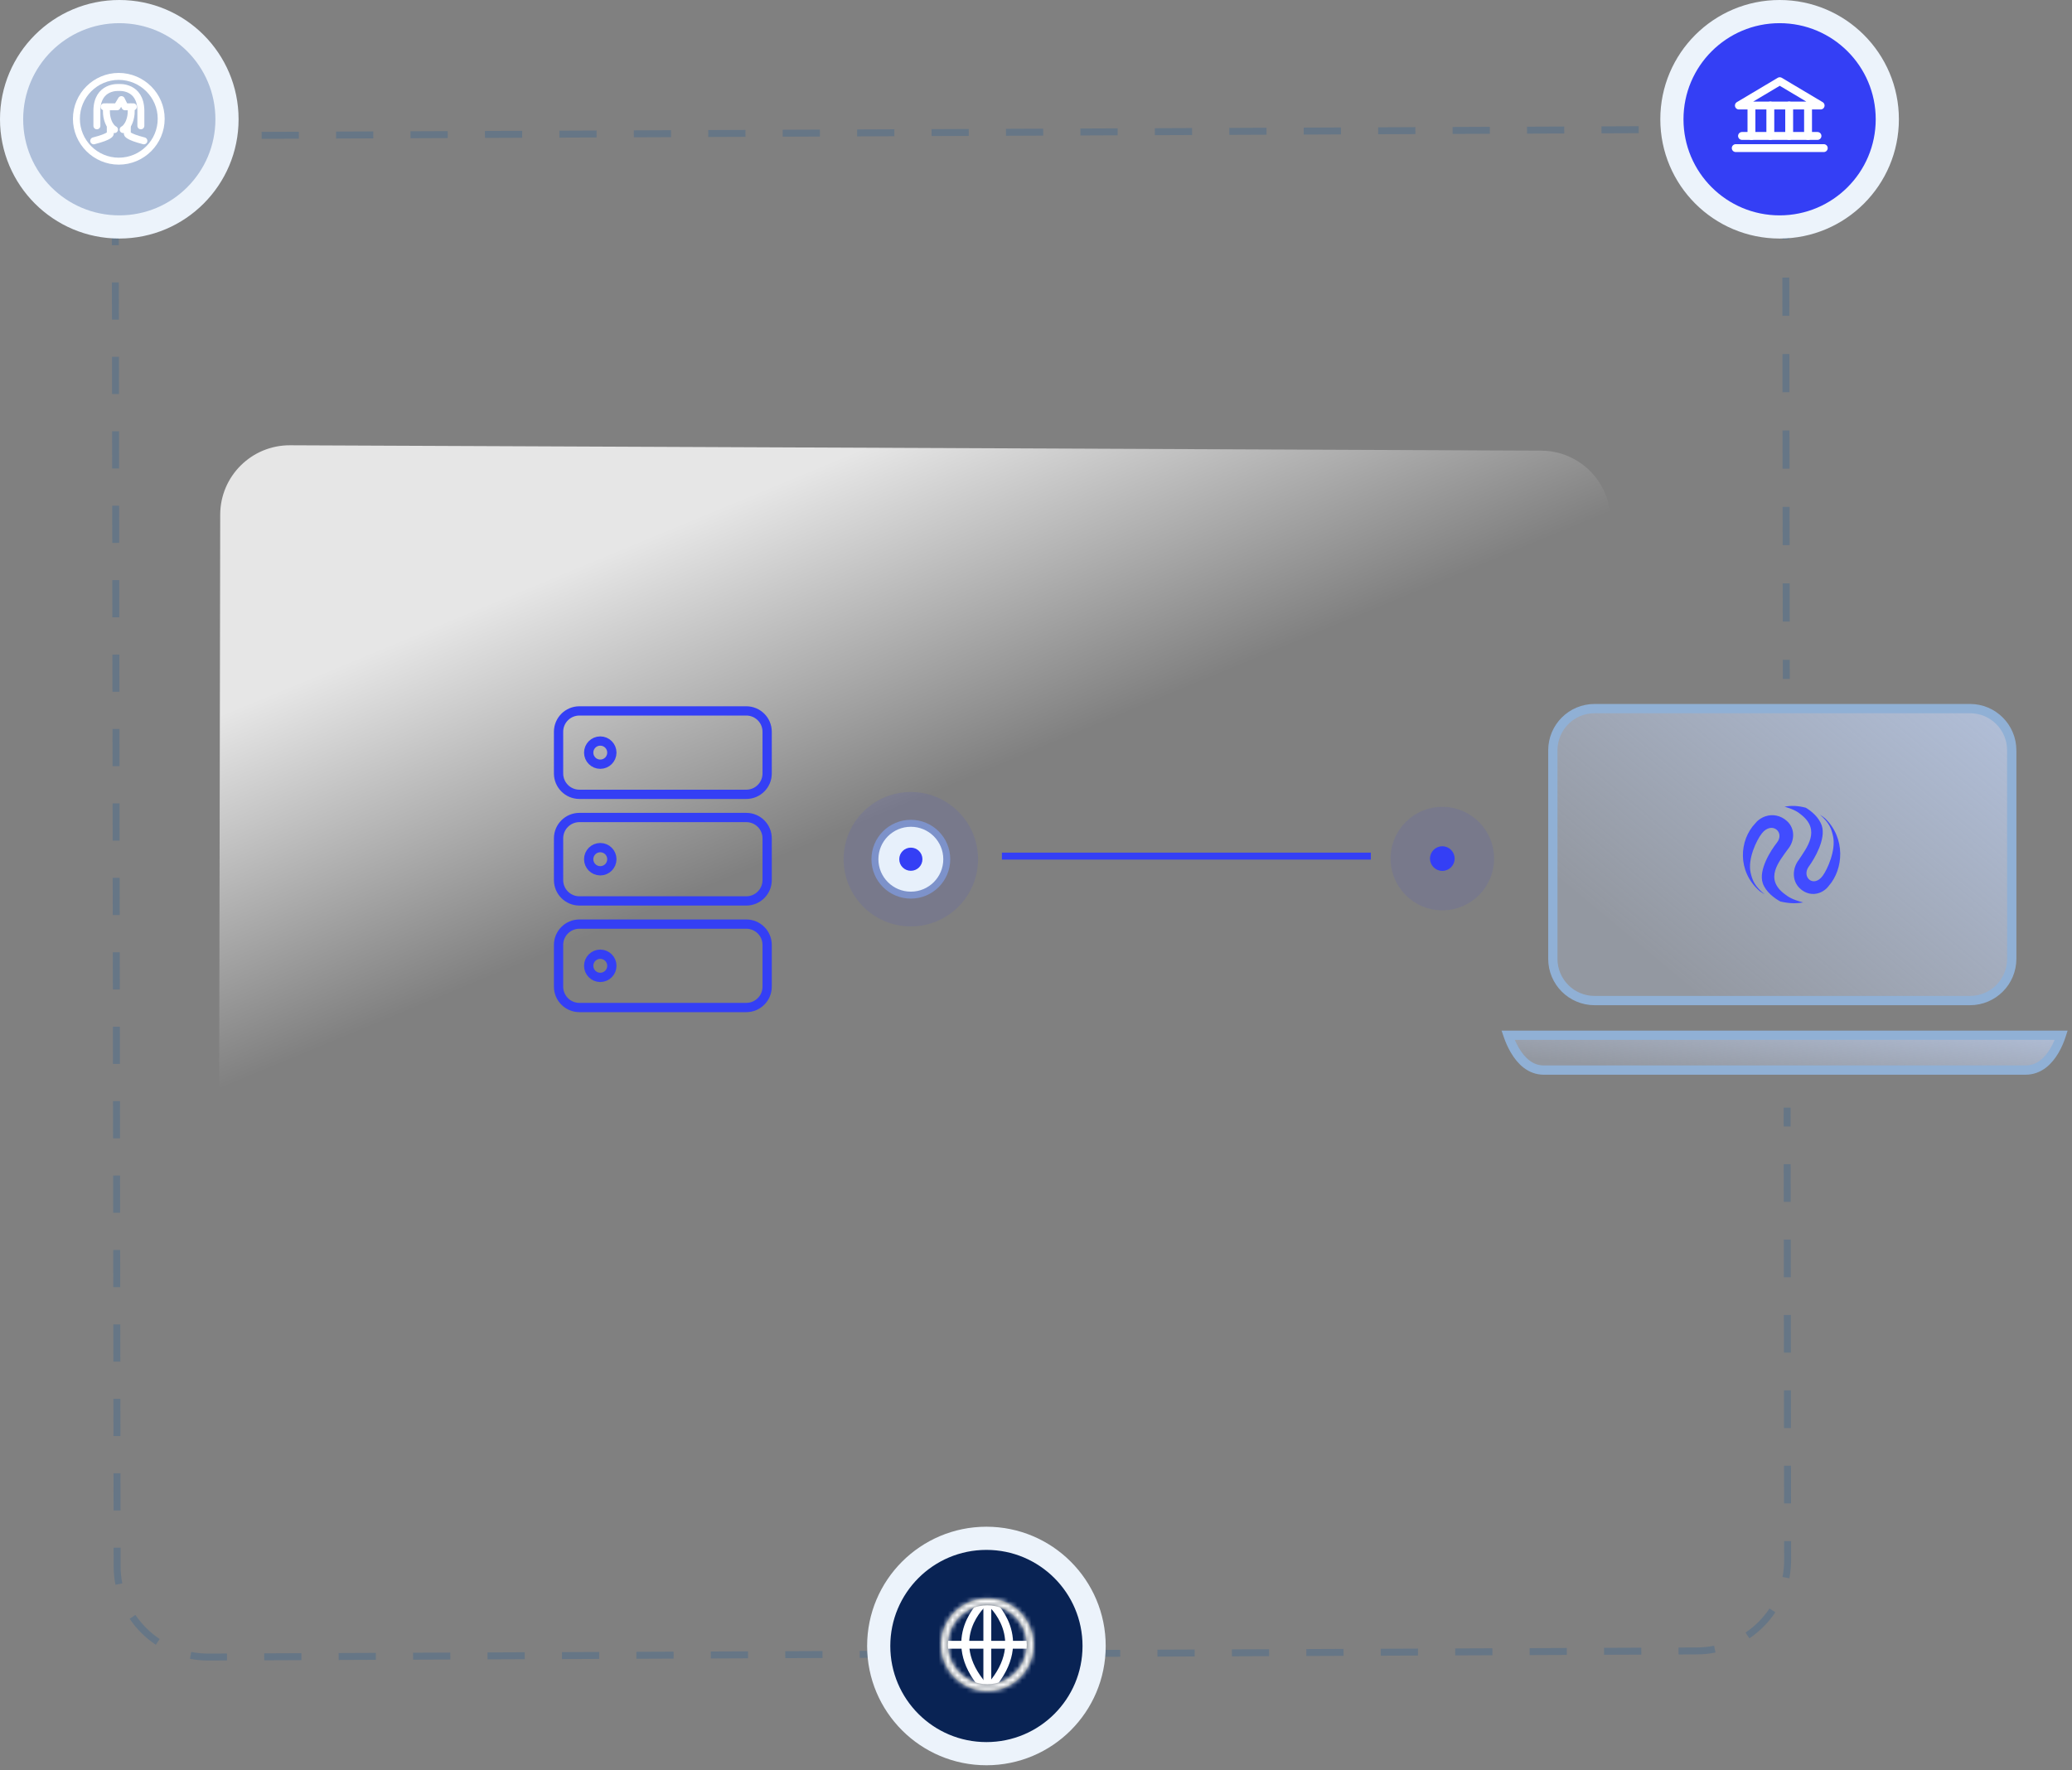 <svg viewBox="0 0 447 382" fill="none" xmlns="http://www.w3.org/2000/svg" class="w-full"><rect x="0" y="0" width="447" height="382" fill="#808080" stroke="none"/><path opacity="0.35" fill-rule="evenodd" clip-rule="evenodd" d="M26.017 337.963C26.018 339.226 26.144 340.459 26.382 341.65L24.911 341.944C24.654 340.657 24.519 339.326 24.517 337.965L24.511 333.95L26.011 333.948L26.017 337.963ZM25.989 317.889L26 325.918L24.5 325.92L24.489 317.891L25.989 317.889ZM25.968 301.829L25.979 309.859L24.479 309.861L24.468 301.831L25.968 301.829ZM25.946 285.769L25.957 293.799L24.457 293.801L24.446 285.771L25.946 285.769ZM25.924 269.71L25.935 277.74L24.435 277.742L24.424 269.712L25.924 269.71ZM25.902 253.65L25.913 261.68L24.413 261.682L24.402 253.652L25.902 253.65ZM25.881 237.591L25.892 245.62L24.392 245.622L24.381 237.593L25.881 237.591ZM25.859 221.531L25.87 229.561L24.37 229.563L24.359 221.533L25.859 221.531ZM25.837 205.471L25.848 213.501L24.348 213.503L24.337 205.473L25.837 205.471ZM25.815 189.412L25.826 197.441L24.326 197.444L24.315 189.414L25.815 189.412ZM25.794 173.352L25.804 181.382L24.304 181.384L24.294 173.354L25.794 173.352ZM25.772 157.292L25.783 165.322L24.283 165.324L24.272 157.294L25.772 157.292ZM25.75 141.233L25.761 149.263L24.261 149.265L24.25 141.235L25.75 141.233ZM25.728 125.173L25.739 133.203L24.239 133.205L24.228 125.175L25.728 125.173ZM25.706 109.114L25.717 117.143L24.217 117.145L24.206 109.116L25.706 109.114ZM25.684 93.054L25.695 101.084L24.195 101.086L24.184 93.056L25.684 93.054ZM25.663 76.994L25.674 85.024L24.174 85.026L24.163 76.996L25.663 76.994ZM25.641 60.935L25.652 68.965L24.152 68.967L24.141 60.937L25.641 60.935ZM25.625 48.89L25.63 52.905L24.13 52.907L24.125 48.892C24.123 47.536 24.254 46.21 24.505 44.926L25.977 45.215C25.744 46.403 25.623 47.632 25.625 48.89ZM29.218 348.452C30.602 350.509 32.381 352.279 34.446 353.652L33.615 354.901C31.387 353.419 29.467 351.51 27.973 349.29L29.218 348.452ZM33.957 33.215C31.908 34.596 30.145 36.368 28.776 38.425L27.527 37.593C29.005 35.374 30.907 33.461 33.119 31.971L33.957 33.215ZM41.263 356.45C42.456 356.681 43.69 356.8 44.952 356.795L48.967 356.779L48.973 358.279L44.958 358.295C43.597 358.301 42.266 358.173 40.978 357.923L41.263 356.45ZM44.405 30.007C43.147 30.012 41.919 30.14 40.731 30.38L40.435 28.909C41.717 28.651 43.042 28.512 44.399 28.507L48.413 28.49L48.419 29.99L44.405 30.007ZM56.996 356.746L65.025 356.713L65.031 358.213L57.002 358.246L56.996 356.746ZM64.477 29.924L56.448 29.957L56.442 28.457L64.471 28.424L64.477 29.924ZM73.054 356.679L81.084 356.646L81.09 358.146L73.061 358.179L73.054 356.679ZM80.535 29.858L72.506 29.891L72.5 28.391L80.529 28.358L80.535 29.858ZM89.113 356.613L97.142 356.58L97.148 358.08L89.119 358.113L89.113 356.613ZM96.593 29.792L88.564 29.825L88.558 28.325L96.587 28.292L96.593 29.792ZM105.171 356.547L113.201 356.514L113.207 358.014L105.178 358.047L105.171 356.547ZM112.651 29.726L104.622 29.759L104.616 28.259L112.645 28.226L112.651 29.726ZM121.23 356.481L129.259 356.448L129.265 357.948L121.236 357.981L121.23 356.481ZM128.709 29.66L120.68 29.693L120.674 28.193L128.703 28.16L128.709 29.66ZM137.288 356.415L145.317 356.382L145.324 357.882L137.294 357.915L137.288 356.415ZM144.768 29.594L136.739 29.627L136.732 28.127L144.761 28.094L144.768 29.594ZM153.347 356.349L161.376 356.316L161.382 357.816L153.353 357.849L153.347 356.349ZM160.826 29.528L152.797 29.561L152.79 28.061L160.819 28.028L160.826 29.528ZM169.405 356.283L177.434 356.25L177.441 357.75L169.411 357.783L169.405 356.283ZM176.884 29.462L168.855 29.495L168.848 27.995L176.877 27.962L176.884 29.462ZM185.464 356.217L193.493 356.184L193.499 357.684L185.47 357.717L185.464 356.217ZM192.942 29.395L184.913 29.428L184.906 27.928L192.935 27.895L192.942 29.395ZM201.522 356.151L209.551 356.118L209.558 357.618L201.528 357.651L201.522 356.151ZM209 29.329L200.971 29.362L200.964 27.862L208.994 27.829L209 29.329ZM217.581 356.085L225.61 356.052L225.616 357.552L217.587 357.585L217.581 356.085ZM225.058 29.263L217.029 29.296L217.023 27.796L225.052 27.763L225.058 29.263ZM233.639 356.018L241.668 355.985L241.674 357.485L233.645 357.518L233.639 356.018ZM241.116 29.197L233.087 29.23L233.081 27.73L241.11 27.697L241.116 29.197ZM249.697 355.952L257.727 355.919L257.733 357.419L249.704 357.452L249.697 355.952ZM257.174 29.131L249.145 29.164L249.139 27.664L257.168 27.631L257.174 29.131ZM265.756 355.886L273.785 355.853L273.791 357.353L265.762 357.386L265.756 355.886ZM273.232 29.065L265.203 29.098L265.197 27.598L273.226 27.565L273.232 29.065ZM281.814 355.82L289.844 355.787L289.85 357.287L281.821 357.32L281.814 355.82ZM289.29 28.999L281.261 29.032L281.255 27.532L289.284 27.499L289.29 28.999ZM297.873 355.754L305.902 355.721L305.908 357.221L297.879 357.254L297.873 355.754ZM305.348 28.933L297.319 28.966L297.313 27.466L305.342 27.433L305.348 28.933ZM313.931 355.688L321.961 355.655L321.967 357.155L313.938 357.188L313.931 355.688ZM321.406 28.867L313.377 28.9L313.371 27.4L321.4 27.367L321.406 28.867ZM329.99 355.622L338.019 355.589L338.025 357.089L329.996 357.122L329.99 355.622ZM337.464 28.801L329.435 28.834L329.429 27.334L337.458 27.301L337.464 28.801ZM346.048 355.556L354.077 355.523L354.084 357.023L346.054 357.056L346.048 355.556ZM353.522 28.735L345.493 28.767L345.487 27.268L353.516 27.235L353.522 28.735ZM362.107 355.49L366.121 355.473C367.379 355.468 368.607 355.34 369.794 355.1L370.091 356.571C368.809 356.829 367.483 356.968 366.127 356.973L362.113 356.99L362.107 355.49ZM365.566 28.685L361.551 28.701L361.545 27.201L365.559 27.185C366.921 27.179 368.252 27.308 369.541 27.558L369.255 29.03C368.062 28.799 366.828 28.68 365.566 28.685ZM376.568 352.266C378.616 350.885 380.379 349.113 381.749 347.057L382.997 347.889C381.519 350.108 379.617 352.02 377.406 353.51L376.568 352.266ZM381.301 37.03C379.917 34.972 378.138 33.203 376.073 31.829L376.904 30.58C379.132 32.062 381.052 33.972 382.546 36.193L381.301 37.03ZM384.548 340.269C384.781 339.081 384.903 337.852 384.901 336.594L384.897 332.528L386.397 332.526L386.401 336.593C386.403 337.948 386.272 339.274 386.02 340.558L384.548 340.269ZM384.888 324.395L384.878 316.262L386.378 316.261L386.388 324.393L384.888 324.395ZM384.869 308.13L384.86 299.997L386.36 299.995L386.369 308.128L384.869 308.13ZM384.851 291.864L384.842 283.731L386.342 283.729L386.351 291.862L384.851 291.864ZM384.832 275.598L384.823 267.466L386.323 267.464L386.332 275.597L384.832 275.598ZM384.814 259.333L384.805 251.2L386.305 251.198L386.314 259.331L384.814 259.333ZM384.796 243.067L384.791 239.001L386.291 238.999L386.296 243.066L384.796 243.067ZM384.501 47.521C384.5 46.258 384.374 45.025 384.136 43.833L385.607 43.54C385.864 44.827 385.999 46.158 386.001 47.519L386.006 51.644L384.506 51.645L384.501 47.521ZM384.614 146.501L384.609 142.377L386.109 142.375L386.114 146.499L384.614 146.501ZM384.6 134.128L384.59 125.88L386.09 125.878L386.1 134.127L384.6 134.128ZM384.581 117.632L384.571 109.383L386.071 109.382L386.081 117.63L384.581 117.632ZM384.562 101.135L384.553 92.887L386.053 92.885L386.062 101.133L384.562 101.135ZM384.543 84.638L384.534 76.39L386.034 76.388L386.043 84.637L384.543 84.638ZM384.524 68.142L384.515 59.894L386.015 59.892L386.024 68.14L384.524 68.142Z" fill="#376593"></path> <path opacity="0.8" d="M332.074 289.19C340.373 289.226 347.124 282.516 347.138 274.217L347.427 112.264C347.442 103.995 340.761 97.273 332.492 97.237L62.571 96.078C54.272 96.042 47.522 102.752 47.507 111.051L47.218 273.004C47.203 281.274 53.884 287.995 62.154 288.031L332.074 289.19Z" fill="url(#paint0_linear_3517_29424)"></path> <path d="M325.338 223.374H444.683C444.666 223.429 444.647 223.486 444.627 223.544C444.343 224.394 443.897 225.517 443.25 226.632C441.939 228.889 439.941 230.894 436.951 230.894H333.049C330.147 230.894 328.148 228.896 326.81 226.626C326.151 225.509 325.689 224.383 325.392 223.532C325.373 223.478 325.355 223.425 325.338 223.374Z" fill="url(#paint1_linear_3517_29424)" stroke="#90B0D5" stroke-width="2"></path> <circle cx="383.92" cy="25.735" r="23.235" fill="#343FF5" stroke="#ECF3FB" stroke-width="5"></circle> <path d="M375.135 22.769H392.771L383.953 17.519L375.135 22.769Z" stroke="white" stroke-width="1.7" stroke-linecap="round" stroke-linejoin="round"></path> <path d="M377.848 22.769V29.332" stroke="white" stroke-width="1.7" stroke-linecap="round" stroke-linejoin="round"></path> <path d="M381.918 22.769V29.332" stroke="white" stroke-width="1.7" stroke-linecap="round" stroke-linejoin="round"></path> <path d="M385.986 22.769V29.332" stroke="white" stroke-width="1.7" stroke-linecap="round" stroke-linejoin="round"></path> <path d="M390.057 22.769V29.332" stroke="white" stroke-width="1.7" stroke-linecap="round" stroke-linejoin="round"></path> <path d="M375.812 29.332H392.092" stroke="white" stroke-width="1.7" stroke-linecap="round" stroke-linejoin="round"></path> <path d="M374.457 31.957H393.45" stroke="white" stroke-width="1.7" stroke-linecap="round" stroke-linejoin="round"></path> <circle cx="25.735" cy="25.735" r="23.235" fill="#AEBFDA" stroke="#ECF3FB" stroke-width="5"></circle> <path d="M30.389 27.152C30.389 25.037 30.389 25.722 30.389 23.855C30.327 18.505 25.692 18.879 25.692 18.879H25.599C25.599 18.879 20.965 18.505 20.902 23.855C20.902 25.722 20.902 25.037 20.902 27.152" stroke="white" stroke-width="1.5" stroke-miterlimit="10" stroke-linecap="round" stroke-linejoin="round"></path> <path d="M28.771 23.047H26.967L26.19 21.492L25.256 23.047H22.457" stroke="white" stroke-width="1.5" stroke-miterlimit="10" stroke-linecap="round" stroke-linejoin="round"></path> <path d="M34.774 25.628C34.774 30.667 30.668 34.773 25.629 34.773C20.59 34.773 16.484 30.667 16.484 25.628C16.484 20.589 20.59 16.484 25.629 16.484C30.668 16.515 34.774 20.589 34.774 25.628Z" stroke="white" stroke-width="1.5" stroke-miterlimit="10"></path> <path d="M23.794 27.153C23.794 27.619 23.794 28.832 23.794 28.832C23.794 28.832 23.887 29.454 20.217 30.388" stroke="white" stroke-width="1.5" stroke-miterlimit="10" stroke-linecap="round" stroke-linejoin="round"></path> <path d="M27.463 27.152C27.463 27.619 27.463 28.832 27.463 28.832C27.463 28.832 27.37 29.454 31.04 30.387" stroke="white" stroke-width="1.5" stroke-miterlimit="10" stroke-linecap="round" stroke-linejoin="round"></path> <path d="M23.05 23.078C22.925 23.638 22.957 24.073 22.957 24.073C22.957 25.504 23.517 27.122 24.45 27.806C24.45 27.806 24.574 27.899 24.698 27.961" stroke="white" stroke-width="1.5" stroke-miterlimit="10" stroke-linecap="round" stroke-linejoin="round"></path> <path d="M28.213 23.078C28.337 23.638 28.306 24.073 28.306 24.073C28.306 25.504 27.746 27.122 26.813 27.806C26.813 27.806 26.689 27.899 26.564 27.961" stroke="white" stroke-width="1.5" stroke-miterlimit="10" stroke-linecap="round" stroke-linejoin="round"></path> <circle cx="212.803" cy="355.159" r="23.235" fill="#092354" stroke="#ECF3FB" stroke-width="5"></circle> <path d="M213 364.18V345.43" stroke="white" stroke-width="1.7" stroke-miterlimit="10" stroke-linejoin="round"></path> <path d="M222.346 354.894H203.596" stroke="white" stroke-width="1.7" stroke-miterlimit="10" stroke-linejoin="round"></path> <path d="M212.227 345.787C212.227 345.787 203.239 353.585 212.227 363.882" stroke="white" stroke-width="1.7" stroke-miterlimit="10" stroke-linejoin="round"></path> <path d="M213.713 345.787C213.713 345.787 222.701 353.585 213.713 363.882" stroke="white" stroke-width="1.7" stroke-miterlimit="10" stroke-linejoin="round"></path> <mask id="path-25-inside-1_3517_29424" fill="white"><path d="M213 346.382C217.702 346.382 221.512 350.192 221.512 354.894C221.512 359.597 217.702 363.406 213 363.406C208.298 363.406 204.488 359.597 204.488 354.894C204.488 350.192 208.298 346.382 213 346.382ZM213 344.894C207.464 344.894 203 349.358 203 354.894C203 360.43 207.464 364.894 213 364.894C218.536 364.894 223 360.43 223 354.894C222.94 349.358 218.476 344.894 213 344.894Z"></path></mask> <path d="M213 346.382C217.702 346.382 221.512 350.192 221.512 354.894C221.512 359.597 217.702 363.406 213 363.406C208.298 363.406 204.488 359.597 204.488 354.894C204.488 350.192 208.298 346.382 213 346.382ZM213 344.894C207.464 344.894 203 349.358 203 354.894C203 360.43 207.464 364.894 213 364.894C218.536 364.894 223 360.43 223 354.894C222.94 349.358 218.476 344.894 213 344.894Z" fill="#394553"></path> <path d="M223 354.894H224.7V354.885L224.7 354.876L223 354.894ZM213 348.082C216.763 348.082 219.812 351.131 219.812 354.894H223.212C223.212 349.253 218.641 344.682 213 344.682V348.082ZM219.812 354.894C219.812 358.658 216.763 361.706 213 361.706V365.106C218.641 365.106 223.212 360.535 223.212 354.894H219.812ZM213 361.706C209.236 361.706 206.188 358.658 206.188 354.894H202.788C202.788 360.535 207.359 365.106 213 365.106V361.706ZM206.188 354.894C206.188 351.131 209.236 348.082 213 348.082V344.682C207.359 344.682 202.788 349.253 202.788 354.894H206.188ZM213 343.194C206.525 343.194 201.3 348.42 201.3 354.894H204.7C204.7 350.297 208.403 346.594 213 346.594V343.194ZM201.3 354.894C201.3 361.369 206.525 366.594 213 366.594V363.194C208.403 363.194 204.7 359.491 204.7 354.894H201.3ZM213 366.594C219.475 366.594 224.7 361.369 224.7 354.894H221.3C221.3 359.491 217.597 363.194 213 363.194V366.594ZM224.7 354.876C224.631 348.426 219.425 343.194 213 343.194V346.594C217.527 346.594 221.25 350.291 221.3 354.912L224.7 354.876Z" fill="white" mask="url(#path-25-inside-1_3517_29424)"></path> <g clip-path="url(#clip0_3517_29424)"><path d="M161 176.394H125C122.515 176.394 120.5 178.409 120.5 180.894V189.894C120.5 192.379 122.515 194.394 125 194.394H161C163.485 194.394 165.5 192.379 165.5 189.894V180.894C165.5 178.409 163.485 176.394 161 176.394Z" stroke="#343FF5" stroke-width="2" stroke-linecap="round" stroke-linejoin="round"></path> <path d="M161 199.394H125C122.515 199.394 120.5 201.409 120.5 203.894V212.894C120.5 215.379 122.515 217.394 125 217.394H161C163.485 217.394 165.5 215.379 165.5 212.894V203.894C165.5 201.409 163.485 199.394 161 199.394Z" stroke="#343FF5" stroke-width="2" stroke-linecap="round" stroke-linejoin="round"></path> <circle cx="129.5" cy="208.394" r="2.5" stroke="#343FF5" stroke-width="2"></circle> <circle cx="129.5" cy="185.394" r="2.5" stroke="#343FF5" stroke-width="2"></circle> <path d="M161 153.394H125C122.515 153.394 120.5 155.409 120.5 157.894V166.894C120.5 169.379 122.515 171.394 125 171.394H161C163.485 171.394 165.5 169.379 165.5 166.894V157.894C165.5 155.409 163.485 153.394 161 153.394Z" stroke="#343FF5" stroke-width="2" stroke-linecap="round" stroke-linejoin="round"></path> <circle cx="129.5" cy="162.394" r="2.5" stroke="#343FF5" stroke-width="2"></circle></g> <path d="M344 152.894H425C429.971 152.894 434 156.924 434 161.894V206.894C434 211.865 429.971 215.894 425 215.894H344C339.029 215.894 335 211.865 335 206.894V161.894C335 156.924 339.029 152.894 344 152.894Z" fill="url(#paint2_linear_3517_29424)" stroke="#90B0D5" stroke-width="2"></path> <path d="M378.667 177.659C378.803 177.496 378.948 177.339 379.093 177.183C379.099 177.175 379.114 177.174 379.121 177.166C379.134 177.15 379.155 177.141 379.169 177.126L379.182 177.11C379.282 177.021 379.391 176.926 379.514 176.842C379.952 176.527 380.406 176.287 380.886 176.13C382.423 175.618 384.134 175.933 385.476 177.133C387.35 178.798 387.182 181.477 385.687 183.258C383.796 185.914 380.549 189.618 385.045 192.938C385.854 193.535 386.453 194.027 389 194.724C387.333 195.015 385.79 194.925 384.071 194.509C382.855 193.859 380.944 192.467 380.292 190.586C379.308 187.734 382.023 183.472 383.334 181.831C385.136 179.558 382.22 177.099 380.075 179.845C378.953 181.276 376.992 185.326 377.673 188.33C378.071 190.033 378.603 191.275 380.71 192.98C380.32 192.762 379.94 192.514 379.572 192.237C374.677 187.917 375.247 181.238 378.667 177.659Z" fill="#414CFF"></path> <path d="M394.539 191.13C394.413 191.292 394.28 191.449 394.146 191.605C394.14 191.613 394.126 191.614 394.12 191.622C394.108 191.638 394.088 191.647 394.076 191.663L394.064 191.678C393.971 191.767 393.871 191.862 393.757 191.946C393.353 192.261 392.933 192.501 392.491 192.659C391.072 193.17 389.493 192.855 388.254 191.655C386.525 189.99 386.679 187.311 388.06 185.53C389.805 182.874 392.802 179.17 388.65 175.85C387.905 175.253 387.351 174.761 385 174.064C386.538 173.773 387.963 173.863 389.549 174.279C390.672 174.929 392.436 176.322 393.037 178.202C393.945 181.054 391.44 185.317 390.23 186.958C388.567 189.23 391.258 191.689 393.238 188.943C394.273 187.512 396.084 183.462 395.455 180.459C395.087 178.755 394.597 177.513 392.652 175.808C393.012 176.026 393.362 176.274 393.703 176.552C398.22 180.87 397.696 187.55 394.539 191.13Z" fill="#414CFF"></path> <path d="M216.145 184.725L295.741 184.725" stroke="#343FF5" stroke-width="1.5"></path> <circle opacity="0.1" cx="311.159" cy="185.257" r="11.165" fill="#343FF5"></circle> <circle cx="311.158" cy="185.257" r="2.658" fill="#343FF5"></circle> <circle opacity="0.1" cx="196.5" cy="185.394" r="14.5" fill="#343FF5"></circle> <circle cx="196.5" cy="185.394" r="7.75" fill="#E7F0FB" stroke="#7D92CA" stroke-width="1.5"></circle> <circle cx="196.5" cy="185.394" r="2.5" fill="#343FF5"></circle> <defs><linearGradient id="paint0_linear_3517_29424" x1="129.374" y1="120.449" x2="157.988" y2="189.379" gradientUnits="userSpaceOnUse"><stop stop-color="white"></stop> <stop offset="1" stop-color="white" stop-opacity="0"></stop></linearGradient> <linearGradient id="paint1_linear_3517_29424" x1="442.661" y1="222.461" x2="440.943" y2="239.452" gradientUnits="userSpaceOnUse"><stop stop-color="#BDCEEE" stop-opacity="0.8"></stop> <stop offset="1" stop-color="#C2D2F0" stop-opacity="0.3"></stop></linearGradient> <linearGradient id="paint2_linear_3517_29424" x1="432.235" y1="152.492" x2="374.597" y2="221.618" gradientUnits="userSpaceOnUse"><stop stop-color="#BDCEEE" stop-opacity="0.8"></stop> <stop offset="1" stop-color="#C2D2F0" stop-opacity="0.3"></stop></linearGradient> <clipPath id="clip0_3517_29424"><rect width="48" height="67" fill="white" transform="translate(119 151.894)"></rect></clipPath></defs>
                        </svg>